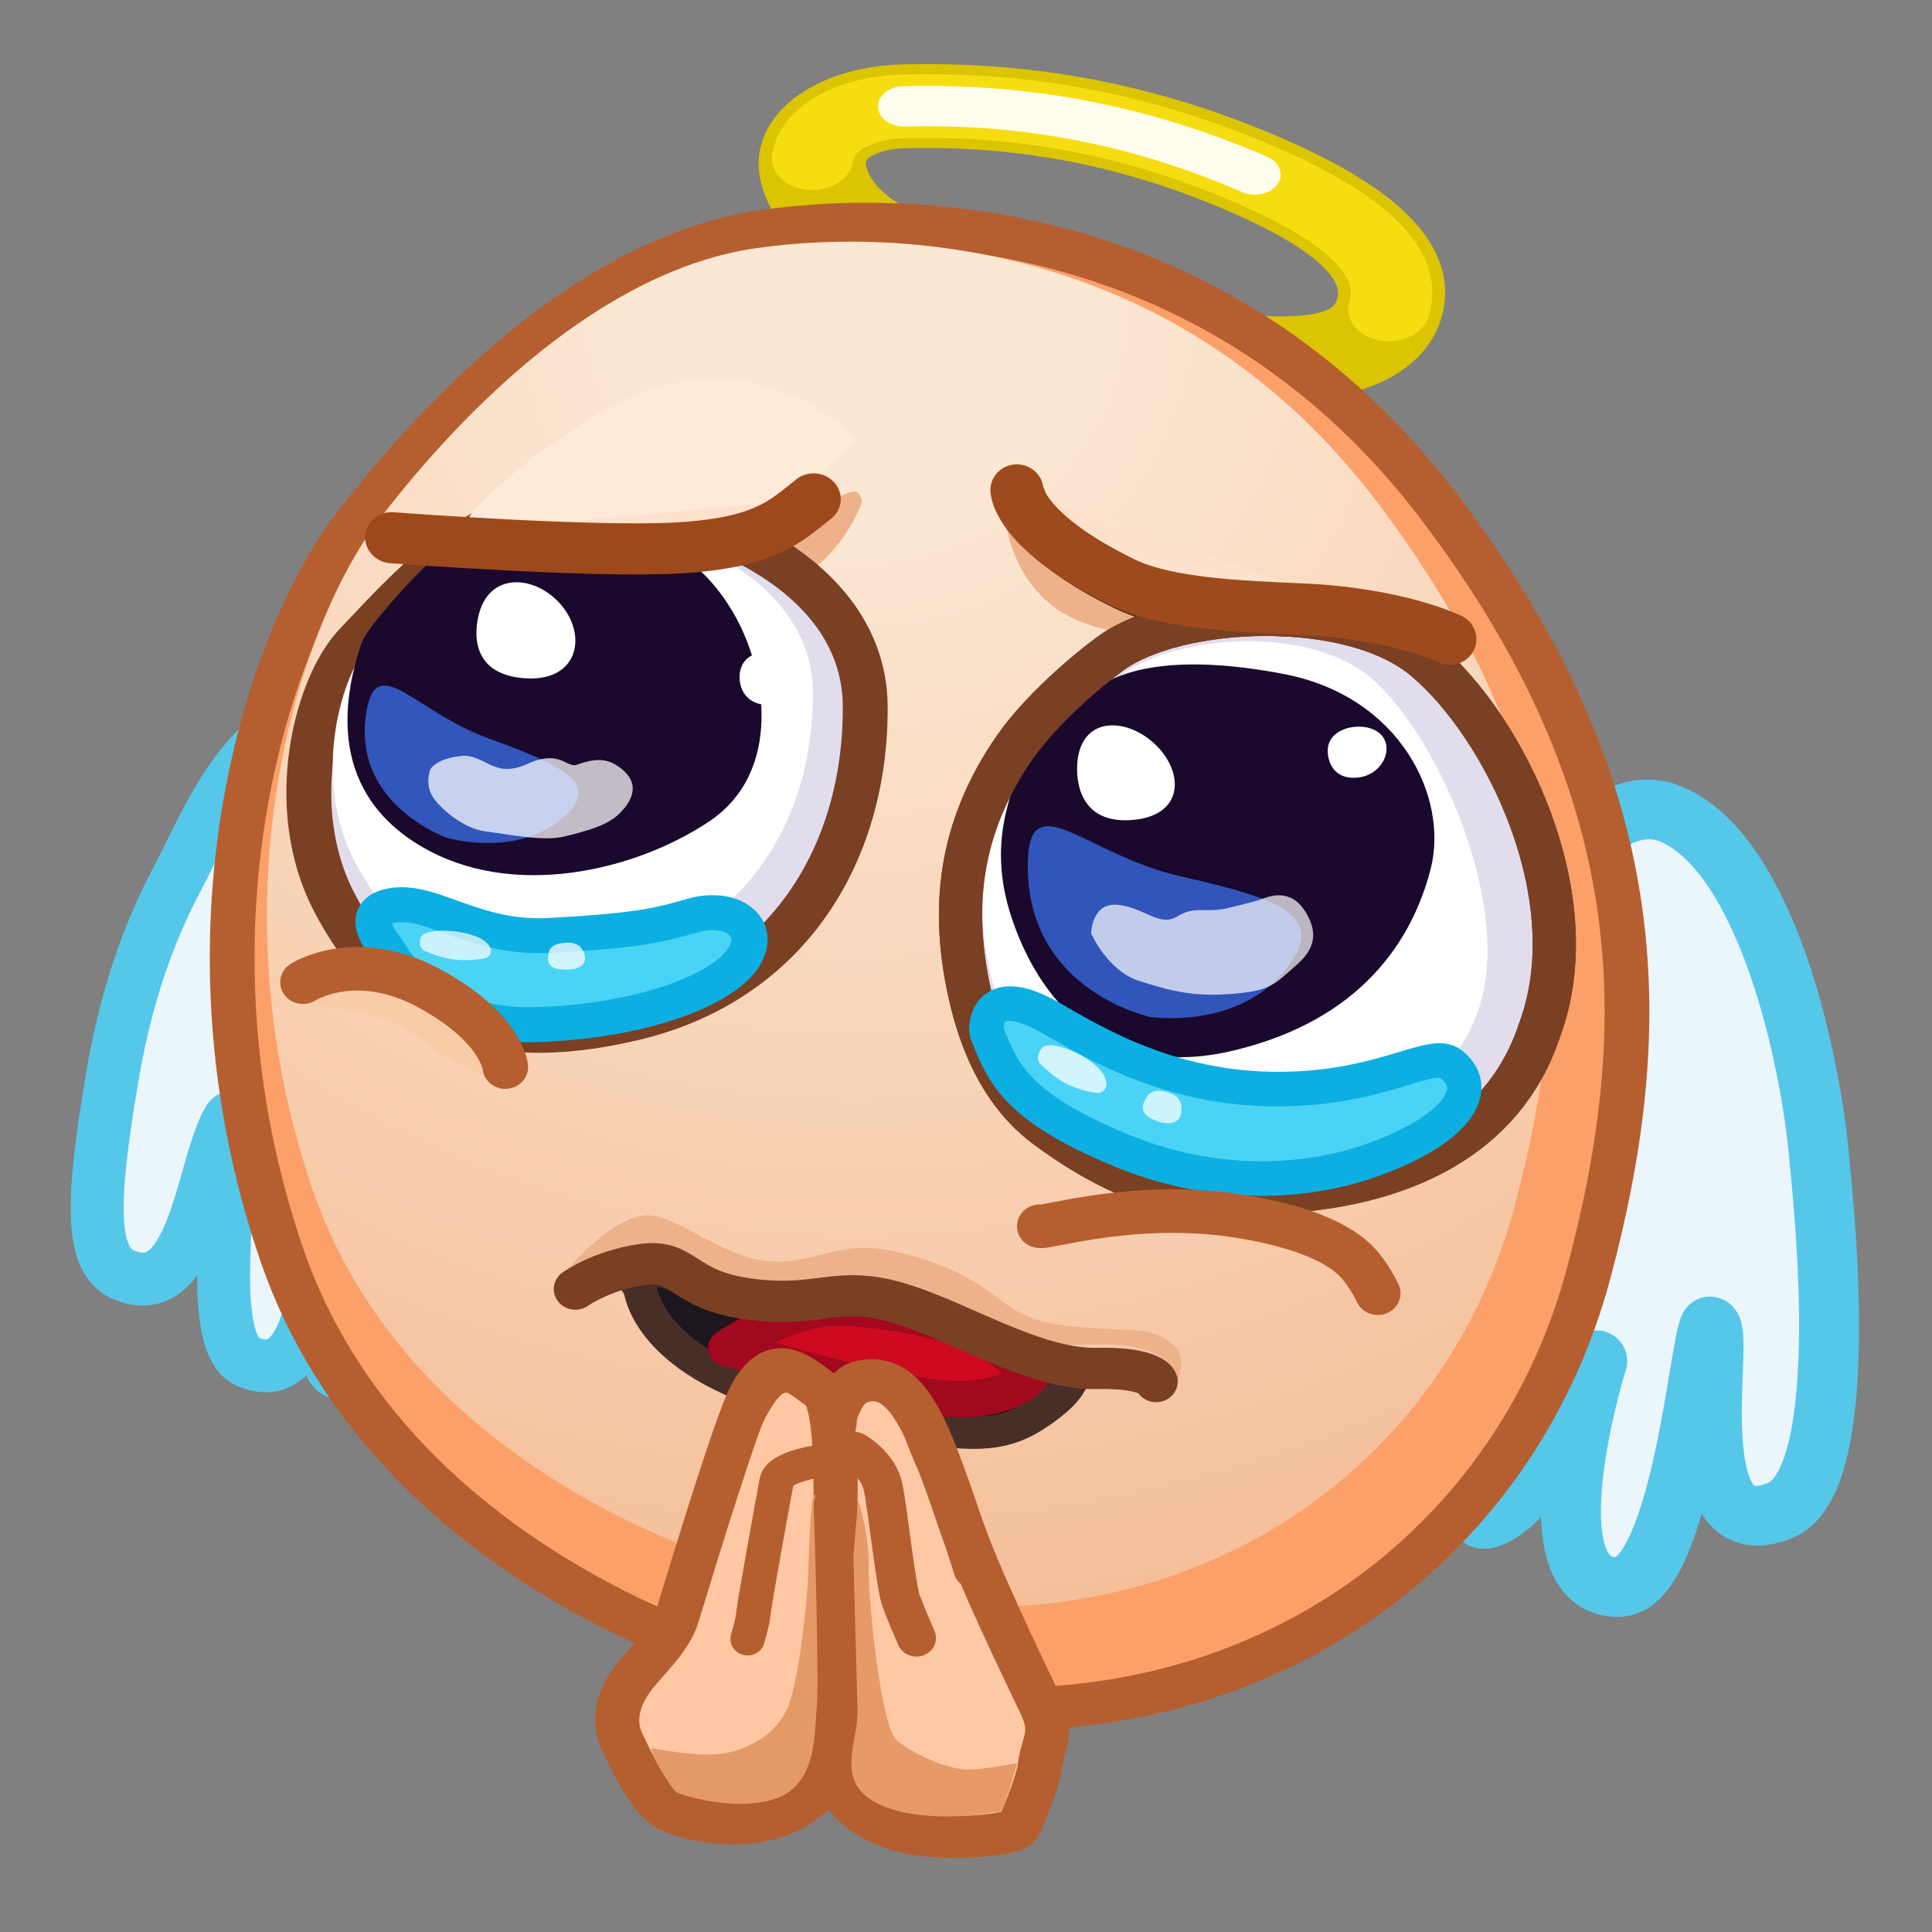 <svg xmlns="http://www.w3.org/2000/svg" xmlns:xlink="http://www.w3.org/1999/xlink" viewBox="0 0 512 512" width="512" height="512" style="width: 100%; height: 100%; transform: translate3d(0,0,0); content-visibility: visible;" preserveAspectRatio="xMidYMid meet"><rect x="0" y="0" width="512" height="512" fill="#808080" stroke="none"/><defs><clipPath id="__lottie_element_2"><rect width="512" height="512" x="0" y="0"></rect></clipPath><clipPath id="__lottie_element_7"><path d="M0,0 L512,0 L512,512 L0,512z"></path></clipPath><radialGradient id="__lottie_element_18" spreadMethod="pad" gradientUnits="userSpaceOnUse" cx="-10.837" cy="-143.941" r="418.026" fx="-10.837" fy="-143.941"><stop offset="12%" stop-color="rgb(251,231,211)"></stop><stop offset="47%" stop-color="rgb(248,209,179)"></stop><stop offset="81%" stop-color="rgb(244,186,147)"></stop></radialGradient><clipPath id="__lottie_element_61"><path d="M0,0 L512,0 L512,512 L0,512z"></path></clipPath><radialGradient id="__lottie_element_72" spreadMethod="pad" gradientUnits="userSpaceOnUse"><stop></stop><stop></stop><stop></stop></radialGradient></defs><g clip-path="url(#__lottie_element_2)"><g clip-path="url(#__lottie_element_61)" style="display: none;"><g style="display: none;"><g><path></path><path stroke-linecap="round" stroke-linejoin="round" fill-opacity="0"></path></g></g><g style="display: none;"><g><path></path><path stroke-linecap="butt" stroke-linejoin="miter" fill-opacity="0" stroke-miterlimit="4"></path></g></g><g style="display: none;"><g><path stroke-linecap="butt" stroke-linejoin="miter" fill-opacity="0" stroke-miterlimit="4"></path></g></g><g style="display: none;"><g><path stroke-linecap="round" stroke-linejoin="round" fill-opacity="0"></path></g><g><path stroke-linecap="round" stroke-linejoin="round" fill-opacity="0"></path></g></g><g style="display: none;"><g><path></path></g><g><path stroke-linecap="butt" stroke-linejoin="miter" fill-opacity="0" stroke-miterlimit="10"></path></g><g><path fill="url(#__lottie_element_72)"></path></g></g><g style="display: none;"><g><path></path><path stroke-linecap="round" stroke-linejoin="round" fill-opacity="0"></path></g><g><path></path><path stroke-linecap="round" stroke-linejoin="round" fill-opacity="0"></path></g><g><path></path></g><g><path stroke-linecap="round" stroke-linejoin="round" fill-opacity="0"></path></g></g><g style="display: none;"><g><g><path></path></g><g><path></path><path stroke-linecap="butt" stroke-linejoin="miter" fill-opacity="0" stroke-miterlimit="10"></path></g><g><path></path></g><g><path></path></g><g><path stroke-linecap="round" stroke-linejoin="round" fill-opacity="0"></path></g><g><g><path></path></g><g><path></path></g><g><path></path></g><g><path></path></g><g><path></path></g></g><g><path stroke-linecap="butt" stroke-linejoin="miter" fill-opacity="0" stroke-miterlimit="10"></path></g></g><g><g><path></path></g><g><path></path></g><g><path stroke-linecap="butt" stroke-linejoin="miter" fill-opacity="0" stroke-miterlimit="10"></path></g><g><path></path></g><g><path></path></g><g><path></path></g><g><path stroke-linecap="round" stroke-linejoin="round" fill-opacity="0"></path></g><g><g><path></path></g><g><path></path></g><g><path></path></g><g><path></path></g><g><path></path></g></g></g></g><g style="display: none;"><g><path></path><path stroke-linecap="round" stroke-linejoin="round" fill-opacity="0"></path></g><g><path></path></g><g><path></path></g></g><g style="display: none;"><g><path></path><path stroke-linecap="round" stroke-linejoin="round" fill-opacity="0"></path></g><g><path></path></g><g><path></path></g></g><g style="display: none;"><g><path></path><path stroke-linecap="butt" stroke-linejoin="miter" fill-opacity="0" stroke-miterlimit="4"></path></g></g><g style="display: none;"><g><path></path><path stroke-linecap="round" stroke-linejoin="round" fill-opacity="0"></path></g></g><g style="display: none;"><g><g><path></path></g><g><path stroke-linecap="round" stroke-linejoin="round" fill-opacity="0"></path></g></g><g><g><path></path></g><g><path></path></g><g><path stroke-linecap="round" stroke-linejoin="round" fill-opacity="0"></path></g></g></g><g style="display: none;"><g><path></path><path stroke-linecap="round" stroke-linejoin="round" fill-opacity="0"></path></g><g><path></path><path stroke-linecap="round" stroke-linejoin="round" fill-opacity="0"></path></g><g><path stroke-linecap="round" stroke-linejoin="round" fill-opacity="0"></path></g><g><path stroke-linecap="round" stroke-linejoin="round" fill-opacity="0"></path></g><g><path></path></g><g><path></path></g><g><path stroke-linecap="round" stroke-linejoin="round" fill-opacity="0"></path></g><g><path stroke-linecap="round" stroke-linejoin="round" fill-opacity="0"></path></g></g><g style="display: none;"></g><g style="display: none;"><g><path stroke-linecap="round" stroke-linejoin="round" fill-opacity="0"></path></g><g><path></path></g><g><path stroke-linecap="round" stroke-linejoin="round" fill-opacity="0"></path></g></g></g><g clip-path="url(#__lottie_element_7)" style="display: block;" transform="matrix(1,0,0,1,0,0)" opacity="1"><g style="display: block;" transform="matrix(0.905,-0.21,0.234,0.906,248.398,275.276)" opacity="1"><g opacity="1" transform="matrix(1,0,0,1,0,0)"><path fill="rgb(234,245,252)" fill-opacity="1" d=" M121.488,66.858 C121.488,66.858 68.488,105.858 76.488,137.858 C84.488,169.858 127.875,139.049 127.875,139.049 C127.875,139.049 107.401,168.807 118.098,167.549 C135.098,165.549 159.378,130.972 159.378,130.972 C159.378,130.972 123.588,189.107 148.736,194.86 C167.415,199.397 192.349,122.348 193.349,129.348 C194.349,136.348 169.318,188.962 199.138,184.155 C220.925,180.855 232.393,107.11 234.979,90.363 C239.974,61.442 242.175,2.369 218.885,-14.911 C187.885,-37.911 121.488,66.858 121.488,66.858z"></path><path stroke-linecap="round" stroke-linejoin="round" fill-opacity="0" stroke="rgb(85,199,233)" stroke-opacity="1" stroke-width="17" d=" M121.488,66.858 C121.488,66.858 68.488,105.858 76.488,137.858 C84.488,169.858 127.875,139.049 127.875,139.049 C127.875,139.049 107.401,168.807 118.098,167.549 C135.098,165.549 159.378,130.972 159.378,130.972 C159.378,130.972 123.588,189.107 148.736,194.86 C167.415,199.397 192.349,122.348 193.349,129.348 C194.349,136.348 169.318,188.962 199.138,184.155 C220.925,180.855 232.393,107.11 234.979,90.363 C239.974,61.442 242.175,2.369 218.885,-14.911 C187.885,-37.911 121.488,66.858 121.488,66.858z"></path></g></g><g style="display: block;" transform="matrix(0.825,0.013,-0.014,0.824,221.095,254.457)" opacity="1"><g opacity="1" transform="matrix(1,0,0,1,0,0)"><path fill="rgb(234,245,252)" fill-opacity="1" d=" M-155,-76 C-188,-82 -201.61,-42.031 -211.428,-22.858 C-220.622,-4.902 -227.778,16.741 -231.627,43.88 C-237.172,81.162 -237.318,99.798 -226.997,104.549 C-204.153,114.562 -202.278,72.598 -194.427,55.914 C-186.427,38.914 -203.732,124.541 -186.395,131.985 C-160.181,143.241 -164.198,79.83 -164.198,79.83 C-164.198,79.83 -165.491,129.256 -158.038,134.683 C-147.274,142.522 -122,75 -110,65 C-98,55 -49,43 -49,43 C-49,43 -122,-70 -155,-76z"></path><path stroke-linecap="butt" stroke-linejoin="miter" fill-opacity="0" stroke-miterlimit="4" stroke="rgb(85,199,233)" stroke-opacity="1" stroke-width="17" d=" M-155,-76 C-188,-82 -201.61,-42.031 -211.428,-22.858 C-220.622,-4.902 -227.778,16.741 -231.627,43.88 C-237.172,81.162 -237.318,99.798 -226.997,104.549 C-204.153,114.562 -202.278,72.598 -194.427,55.914 C-186.427,38.914 -203.732,124.541 -186.395,131.985 C-160.181,143.241 -164.198,79.83 -164.198,79.83 C-164.198,79.83 -165.491,129.256 -158.038,134.683 C-147.274,142.522 -122,75 -110,65 C-98,55 -49,43 -49,43 C-49,43 -122,-70 -155,-76z"></path></g></g><g style="display: block;" transform="matrix(1.129,-0.126,0.132,1.062,242.758,275.002)" opacity="1"><g opacity="1" transform="matrix(0.994,0.106,-0.088,0.827,-23.905,-28.306)"><path stroke-linecap="butt" stroke-linejoin="miter" fill-opacity="0" stroke-miterlimit="4" stroke="rgb(219,196,1)" stroke-opacity="1" stroke-width="25" d=" M26.303,-246.751 C16.149,-246.596 6.141,-241.322 4.902,-231.599 C4.726,-230.214 4.783,-228.277 5.256,-226.009 C6.532,-219.896 10.83,-211.387 21.725,-204.857 C43.976,-191.52 64.303,-178.785 97.565,-172.261 C117.857,-168.281 129.274,-171 134.961,-177.134 C136.938,-179.266 138.224,-181.812 138.948,-184.631 C142.777,-199.533 129.475,-213.033 108.038,-225.249 C75.748,-243.65 48.077,-247.084 26.303,-246.751z"></path></g></g><g style="display: block;" transform="matrix(1.129,-0.126,0.132,1.062,242.758,275.002)" opacity="1"><g opacity="1" transform="matrix(0.994,0.106,-0.088,0.827,-23.905,-28.306)"><path stroke-linecap="round" stroke-linejoin="round" fill-opacity="0" stroke="rgb(246,221,17)" stroke-opacity="1" stroke-width="19" d=" M138.948,-184.631 C142.777,-199.533 129.475,-213.033 108.038,-225.249 C75.748,-243.65 48.077,-247.084 26.303,-246.751 C16.149,-246.596 6.141,-241.322 4.902,-231.599"></path></g><g opacity="1" transform="matrix(0.994,0.106,-0.088,0.827,-23.905,-28.306)"><path stroke-linecap="round" stroke-linejoin="round" fill-opacity="0" stroke="rgb(255,253,237)" stroke-opacity="1" stroke-width="12" d=" M108.038,-225.249 C75.748,-243.65 48.077,-247.084 26.303,-246.751"></path></g></g><g style="display: block;" transform="matrix(1.186,0.018,-0.019,1.124,19.65,23.358)" opacity="1"><g opacity="1" transform="matrix(1,0,0,1,190.974,202.57)"><path fill="rgb(252,160,106)" fill-opacity="1" d=" M-126.729,-100.389 C-145.797,-73.221 -165.974,-3.935 -140.247,71.473 C-114.519,146.88 -27.195,177.57 25.396,176.089 C88.383,174.314 137.595,131.599 151.807,71.473 C165.974,11.536 163.751,-43.575 115.845,-108.337 C67.939,-173.098 1.02,-177.57 -36.24,-171.36 C-73.5,-165.15 -106.535,-129.161 -126.729,-100.389z"></path></g><g opacity="1" transform="matrix(1,0,0,1,190.974,202.57)"><path stroke-linecap="butt" stroke-linejoin="miter" fill-opacity="0" stroke-miterlimit="10" stroke="rgb(181,95,48)" stroke-opacity="1" stroke-width="10" d=" M-126.729,-100.389 C-145.797,-73.221 -165.974,-3.935 -140.247,71.473 C-114.519,146.88 -27.195,177.57 25.396,176.089 C88.383,174.314 137.595,131.599 151.807,71.473 C165.974,11.536 163.751,-43.575 115.845,-108.337 C67.939,-173.098 1.02,-177.57 -36.24,-171.36 C-73.5,-165.15 -106.535,-129.161 -126.729,-100.389z"></path></g><g opacity="1" transform="matrix(1,0,0,1,186.352,192.872)"><path fill="url(#__lottie_element_18)" fill-opacity="1" d=" M-116.551,-92.326 C-134.087,-67.34 -152.644,-3.619 -128.983,65.733 C-105.322,135.084 -25.011,163.309 23.356,161.947 C81.285,160.315 126.544,121.03 139.615,65.733 C152.644,10.61 150.6,-40.075 106.541,-99.635 C62.483,-159.196 0.938,-163.309 -33.329,-157.598 C-67.597,-151.887 -97.979,-118.788 -116.551,-92.326z"></path></g></g><g style="display: block;" transform="matrix(1.205,0.055,-0.058,1.153,125.762,303.688)" opacity="1"><g opacity="1" transform="matrix(1,0,0,1,85.692,44.194)"><path fill="rgb(29,22,30)" fill-opacity="1" d=" M-47.788,-13.379 C-47.788,-13.379 -45.759,4.885 -9.628,11.681 C26.504,18.476 32.768,17.892 41.93,10.406 C51.036,2.968 47.235,-0.206 48.02,1.062 C48.02,1.062 22.445,-7.432 13.919,-9.98 C5.394,-12.529 -2.726,-12.53 -7.598,-12.105 C-12.47,-11.68 -20.183,-9.132 -27.896,-12.105 C-35.61,-15.078 -43.729,-18.476 -47.383,-17.626 C-51.037,-16.777 -47.788,-13.379 -47.788,-13.379z"></path><path stroke-linecap="round" stroke-linejoin="round" fill-opacity="0" stroke="rgb(71,47,39)" stroke-opacity="1" stroke-width="7.372" d=" M-47.788,-13.379 C-47.788,-13.379 -45.759,4.885 -9.628,11.681 C26.504,18.476 32.768,17.892 41.93,10.406 C51.036,2.968 47.235,-0.206 48.02,1.062 C48.02,1.062 22.445,-7.432 13.919,-9.98 C5.394,-12.529 -2.726,-12.53 -7.598,-12.105 C-12.47,-11.68 -20.183,-9.132 -27.896,-12.105 C-35.61,-15.078 -43.729,-18.476 -47.383,-17.626 C-51.037,-16.777 -47.788,-13.379 -47.788,-13.379z"></path></g><g opacity="1" transform="matrix(1,0,0,1,91.184,43.332)"><path fill="rgb(206,10,33)" fill-opacity="1" d=" M-33.51,0.32 C-33.51,0.32 -20.209,-10.378 -7.855,-10.182 C4.499,-9.986 14.809,-7.671 20.48,-5.648 C26.152,-3.626 33.51,3.334 33.51,3.334 C33.51,3.334 28.943,10.378 13.908,9.68 C-1.126,8.982 -33.51,0.32 -33.51,0.32z"></path><path stroke-linecap="round" stroke-linejoin="round" fill-opacity="0" stroke="rgb(162,8,30)" stroke-opacity="1" stroke-width="8.425" d=" M-33.51,0.32 C-33.51,0.32 -20.209,-10.378 -7.855,-10.182 C4.499,-9.986 14.809,-7.671 20.48,-5.648 C26.152,-3.626 33.51,3.334 33.51,3.334 C33.51,3.334 28.943,10.378 13.908,9.68 C-1.126,8.982 -33.51,0.32 -33.51,0.32z"></path></g><g opacity="1" transform="matrix(1,0,0,1,89.889,29.655)"><path fill="rgb(237,178,138)" fill-opacity="1" d=" M-68.725,-1.541 C-68.725,-1.541 -57.738,-17.045 -49.51,-15.48 C-41.282,-13.914 -31.371,-4.867 -20.525,-6.432 C-9.679,-7.997 -6.686,-13.28 10.519,-8.193 C27.724,-3.106 26.976,4.133 41.188,5.307 C55.401,6.48 60.45,3.937 66.06,9.024 C68.726,11.441 66.995,17.046 66.995,17.046 C66.995,17.046 66.059,8.828 51.659,9.219 C41.564,9.494 35.203,11.567 23.608,4.915 C12.014,-1.737 6.591,-4.084 -3.507,-2.519 C-13.606,-0.954 -21.834,1.786 -29.501,-1.344 C-35.21,-3.675 -42.218,-5.258 -48.95,-5.65 C-55.682,-6.041 -68.725,-1.541 -68.725,-1.541z"></path></g><g opacity="1" transform="matrix(1,0,0,1,87.928,35.295)"><path stroke-linecap="round" stroke-linejoin="round" fill-opacity="0" stroke="rgb(122,64,35)" stroke-opacity="1" stroke-width="9.478" d=" M-64.233,-3.531 C-64.233,-3.531 -58.549,-8.203 -49.618,-9.902 C-40.687,-11.601 -40.831,-4.526 -26.479,-3.106 C-8.683,-1.346 -6.795,-8.603 11.683,-2.257 C23.881,1.932 38.882,10.061 51.062,9.212 C63.241,8.362 64.233,11.601 64.233,11.601"></path></g></g><g style="display: block;" transform="matrix(1.205,0.055,-0.058,1.153,52.906,79.199)" opacity="1"><g opacity="1" transform="matrix(0.944,-0.108,0.11,0.958,5.316,30.618)"><g opacity="1" transform="matrix(1,0,0,1,229.257,53.563)"><path fill="rgb(237,178,138)" fill-opacity="1" d=" M-48.948,-23.067 C-48.948,-23.067 -49.311,-7.083 -37.142,1.817 C-24.973,10.716 4.268,11.805 17.708,14.348 C31.149,16.891 49.311,23.067 49.311,21.795 C49.311,20.524 41.501,12.169 41.501,12.169 C41.501,12.169 -4.995,3.632 -10.443,1.089 C-15.892,-1.454 -37.687,-12.713 -40.048,-15.619 C-42.409,-18.525 -48.948,-23.067 -48.948,-23.067z"></path></g><g opacity="1" transform="matrix(1,0,0,1,233.192,126.907)"><path fill="rgb(226,221,237)" fill-opacity="1" d=" M-68.275,19.255 C-71.787,-2.352 -68.529,-21.81 -54.055,-40.434 C-47.612,-48.602 -37.172,-56.779 -30.609,-61.092 C-14.404,-71.676 26.035,-70.815 42.007,-54.647 C59.175,-37.581 75.921,4.222 62.241,35.045 C51.9,60.936 27.306,68.11 7.788,69.293 C-11.729,70.476 -28.193,72.081 -52.785,50.716 C-62.029,42.688 -66.368,30.985 -68.275,19.255z"></path><path stroke-linecap="butt" stroke-linejoin="miter" fill-opacity="0" stroke-miterlimit="10" stroke="rgb(122,64,35)" stroke-opacity="1" stroke-width="10" d=" M-68.275,19.255 C-71.787,-2.352 -68.529,-21.81 -54.055,-40.434 C-47.612,-48.602 -37.172,-56.779 -30.609,-61.092 C-14.404,-71.676 26.035,-70.815 42.007,-54.647 C59.175,-37.581 75.921,4.222 62.241,35.045 C51.9,60.936 27.306,68.11 7.788,69.293 C-11.729,70.476 -28.193,72.081 -52.785,50.716 C-62.029,42.688 -66.368,30.985 -68.275,19.255z"></path></g><g opacity="1" transform="matrix(1,0,0,1,228.524,123.885)"><path fill="rgb(255,255,255)" fill-opacity="1" d=" M-58.784,16.127 C-61.683,-2.357 -57.824,-19.665 -44.877,-34.478 C-38.988,-41.217 -29.902,-48.492 -24.46,-52.356 C-11.514,-61.55 20.853,-62.572 34.795,-47.248 C48.738,-31.924 61.684,6.385 54.215,29.37 C46.746,52.356 23.84,58.996 7.408,60.018 C-9.024,61.039 -25.457,62.572 -45.873,43.672 C-53.531,36.583 -57.195,26.26 -58.784,16.127z"></path></g><g opacity="1" transform="matrix(1,0,0,1,232.194,47.976)"><path fill="rgb(252,226,204)" fill-opacity="1" d=" M-47.526,-20.476 C-47.526,-20.476 -47.984,-10.891 -24.911,2.596 C-13.257,9.409 9.813,10.416 20.397,12.064 C38.663,14.908 47.984,20.476 47.984,20.476"></path></g><g opacity="1" transform="matrix(1,0,0,1,232.194,47.976)"><path stroke-linecap="round" stroke-linejoin="round" fill-opacity="0" stroke="rgb(94,49,27)" stroke-opacity="1" stroke-width="11" d=" M-47.526,-20.476 C-47.526,-20.476 -47.984,-10.891 -24.911,2.596 C-13.257,9.409 9.813,10.416 20.397,12.064 C38.663,14.908 47.984,20.476 47.984,20.476"></path></g><g opacity="1" transform="matrix(1,0,0,1,0.239,-0.673)"><g opacity="1" transform="matrix(1,0,0,1,224.543,117.445)"><path fill="rgb(26,9,45)" fill-opacity="1" d=" M-43.47,-28.094 C-47.724,-18.908 -53.524,-7.394 -49.384,9.758 C-44.466,30.133 -30.458,50.567 -0.295,45.244 C29.868,39.921 42.879,21.587 48.202,5.027 C53.525,-11.533 44.062,-36.373 17.448,-43.47 C-9.167,-50.567 -20.762,-45.931 -25.136,-43.47 C-34.599,-38.147 -41.839,-31.616 -43.47,-28.094z"></path></g><g opacity="1" transform="matrix(1,0,0,1,207.141,92.535)"><path fill="rgb(255,255,255)" fill-opacity="1" d=" M-14.142,-1.044 C-14.918,3.426 -14.837,13.837 -2.811,13.837 C9.215,13.837 10.438,3.88 4.424,-3.338 C-1.589,-10.557 -12.263,-11.872 -14.142,-1.044z"></path></g><g opacity="1" transform="matrix(1,0,0,1,263.688,91.925)"><path fill="rgb(255,255,255)" fill-opacity="1" d=" M-12.728,0.308 C-13.11,2.51 -12.559,7.777 -6.635,7.777 C-0.712,7.777 2.678,1.436 -0.284,-2.119 C-3.246,-5.675 -11.802,-5.025 -12.728,0.308z"></path></g><g opacity="1" transform="matrix(1,0,0,1,213.876,126.315)"><path fill="rgb(49,85,186)" fill-opacity="1" d=" M-8.099,27.142 C-8.099,27.142 -35.315,19.478 -34.096,-9.36 C-33.164,-31.401 -21.031,-12.547 0.994,-5.848 C23.019,0.852 35.315,5.665 23.203,18.533 C11.09,31.401 -8.099,27.142 -8.099,27.142z"></path></g><g opacity="0.7" transform="matrix(1,0,0,1,235.594,129.346)"><path fill="rgb(255,255,255)" fill-opacity="1" d=" M-42.218,3.31 C-42.218,3.31 -41.587,-4.113 -35.54,-3.032 C-29.492,-1.952 -26.291,2.964 -22.008,0.587 C-17.724,-1.79 -15.413,0.41 -9.87,-0.67 C-4.326,-1.751 -4.406,-1.582 -1.44,-2.501 C2.23,-3.536 5.475,-2.599 7.491,1.29 C9.507,5.179 10.302,9.55 4.758,13.871 C-0.785,18.193 -1.422,19.803 -11.798,19.854 C-21.4,19.923 -27.508,17.042 -31.729,15.419 C-39.036,12.61 -42.218,3.31 -42.218,3.31z"></path></g></g><g opacity="1" transform="matrix(1,0,0,1,233.192,126.907)"><path stroke-linecap="butt" stroke-linejoin="miter" fill-opacity="0" stroke-miterlimit="10" stroke="rgb(122,64,35)" stroke-opacity="1" stroke-width="10" d=" M-68.275,19.255 C-71.787,-2.352 -68.529,-21.81 -54.055,-40.434 C-47.612,-48.602 -37.172,-56.779 -30.609,-61.092 C-14.404,-71.676 26.035,-70.815 42.007,-54.647 C59.175,-37.581 75.921,4.222 62.241,35.045 C51.9,60.936 27.306,68.11 7.788,69.293 C-11.729,70.476 -28.193,72.081 -52.785,50.716 C-62.029,42.688 -66.368,30.985 -68.275,19.255z"></path></g></g><g opacity="1" transform="matrix(0.986,0.043,-0.032,0.976,3.093,3.058)"><g opacity="1" transform="matrix(1,0,0,1,133.722,41.394)"><path fill="rgb(237,178,138)" fill-opacity="1" d=" M13.713,-9.989 C13.713,-9.989 10.625,1.998 2.089,7.81 C-6.447,13.622 -13.894,11.624 -13.894,11.624 C-13.894,11.624 -14.076,2.906 -12.804,1.998 C-11.533,1.09 -0.999,-4.177 1.726,-6.175 C4.45,-8.173 11.17,-13.622 12.623,-12.532 C14.076,-11.442 13.713,-9.989 13.713,-9.989z"></path></g><g opacity="1" transform="matrix(1,0,0,1,90.025,101.18)"><path fill="rgb(226,221,237)" fill-opacity="1" d=" M-52.079,-26.615 C-59.885,-16.364 -65.025,12.726 -52.079,34.303 C-37.885,57.96 -17.184,67.423 16.527,55.594 C50.239,43.765 65.025,11.828 62.067,-22.475 C59.11,-56.778 14.161,-67.423 -7.13,-63.874 C-28.422,-60.326 -43.236,-38.227 -52.079,-26.615z"></path></g><g opacity="1" transform="matrix(1,0,0,1,90.025,101.18)"><path stroke-linecap="butt" stroke-linejoin="miter" fill-opacity="0" stroke-miterlimit="10" stroke="rgb(122,64,35)" stroke-opacity="1" stroke-width="10" d=" M-52.079,-26.615 C-59.885,-16.364 -65.025,12.726 -52.079,34.303 C-37.885,57.96 -17.184,67.423 16.527,55.594 C50.239,43.765 65.025,11.828 62.067,-22.475 C59.11,-56.778 14.161,-67.423 -7.13,-63.874 C-28.422,-60.326 -43.236,-38.227 -52.079,-26.615z"></path></g><g opacity="1" transform="matrix(1,0,0,1,86.652,95.9)"><path fill="rgb(255,255,255)" fill-opacity="1" d=" M-44.943,-22.933 C-51.68,-14.101 -56.115,10.966 -44.943,29.557 C-32.693,49.941 -14.831,58.094 14.262,47.902 C43.355,37.709 56.116,10.192 53.564,-19.365 C51.012,-48.922 12.22,-58.094 -6.154,-55.037 C-24.528,-51.979 -37.311,-32.938 -44.943,-22.933z"></path></g><g opacity="1" transform="matrix(1,0,0,1,0,0)"><path fill="rgb(255,234,216)" fill-opacity="1" d=" M94.77,10.77 C82.4,17.54 57.2,42.37 60.532,44.789 C63.864,47.208 104.126,43.896 116.093,41.614 C128.06,39.332 145.335,16.402 145.335,16.402 C145.335,16.402 122.915,-4.633 94.77,10.77z"></path></g><g opacity="1" transform="matrix(1,0,0,1,90.374,40.123)"><path fill="rgb(252,226,204)" fill-opacity="1" d=" M-46.428,8.871 C-46.428,8.871 -1.458,8.316 17.467,5.358 C36.393,2.401 40.514,-2.957 46.428,-8.871"></path></g><g opacity="1" transform="matrix(1,0,0,1,90.374,40.123)"><path stroke-linecap="round" stroke-linejoin="round" fill-opacity="0" stroke="rgb(94,49,27)" stroke-opacity="1" stroke-width="11" d=" M-46.428,8.871 C-46.428,8.871 -1.458,8.316 17.467,5.358 C36.393,2.401 40.514,-2.957 46.428,-8.871"></path></g><g opacity="1" transform="matrix(1,0,0,1,1.276,-0.554)"><g opacity="1" transform="matrix(1,0,0,1,83.782,86.986)"><path fill="rgb(26,9,45)" fill-opacity="1" d=" M-45.836,-12.42 C-49.385,2.366 -49.976,23.657 -28.684,34.303 C-7.393,44.949 19.222,35.486 34.599,22.475 C49.976,9.463 44.653,-14.194 35.782,-27.206 C26.91,-40.217 16.264,-43.766 0.887,-44.357 C-14.49,-44.949 -27.502,-37.852 -32.233,-32.529 C-36.965,-27.206 -45.125,-15.384 -45.836,-12.42z"></path></g><g opacity="1" transform="matrix(1,0,0,1,79.418,65.765)"><path fill="rgb(255,255,255)" fill-opacity="1" d=" M-15.982,-0.453 C-16.754,3.766 -17.014,13.971 -5.042,13.971 C6.929,13.971 8.473,3.354 2.487,-3.459 C-3.499,-10.273 -14.111,-10.674 -15.982,-0.453z"></path></g><g opacity="1" transform="matrix(1,0,0,1,128.832,74.424)"><path fill="rgb(255,255,255)" fill-opacity="1" d=" M-6.38,-1.087 C-6.762,1.115 -6.011,6.617 -0.087,6.617 C5.836,6.617 6.763,0.494 3.801,-3.061 C0.839,-6.617 -5.454,-6.42 -6.38,-1.087z"></path></g><g opacity="1" transform="matrix(1,0,0,1,66.927,98.782)"><path fill="rgb(50,86,187)" fill-opacity="1" d=" M-6.34,19.91 C-6.34,19.91 -27.675,14.275 -26.733,-6.877 C-26.013,-23.044 -16.495,-9.209 0.77,-4.284 C18.035,0.64 27.675,4.177 18.188,13.61 C8.701,23.043 -6.34,19.91 -6.34,19.91z"></path></g><g opacity="0.73" transform="matrix(1,0,0,1,86.773,101.292)"><path fill="rgb(255,255,255)" fill-opacity="1" d=" M-31.271,1.756 C-31.271,1.756 -30.337,-1.011 -24.399,-2.115 C-19.405,-2.901 -16.906,2.7 -9.805,-1.567 C-2.705,-5.834 -0.933,-1.086 1.333,-2.475 C5.104,-4.272 7.386,-4.388 9.867,-3.139 C14.159,-0.831 15.587,2.716 11.977,7.591 C9.392,11.24 4.523,12.925 -0.129,14.632 C-4.781,16.338 -12.378,15.313 -17.764,15.099 C-23.151,14.886 -28.364,10.37 -29.71,8.715 C-32.423,5.668 -31.271,1.756 -31.271,1.756z"></path></g></g></g></g><g style="display: block;" transform="matrix(1.108,0.233,-0.259,1.122,93.575,156.268)" opacity="1"><g opacity="1" transform="matrix(1,0,0,1,224.932,73.327)"><path fill="rgb(74,211,244)" fill-opacity="1" d=" M-57.073,-3.647 C-57.703,-4.593 -60.03,-14.884 -44.061,-10.153 C-35.689,-7.672 -15.082,0.493 10.349,-4.238 C35.781,-8.97 45.045,-21.194 50.568,-18.433 C60.031,-13.701 53.524,-2.463 36.372,7.591 C24.244,14.701 3.845,21.194 -20.996,16.463 C-45.836,11.731 -51.159,5.224 -57.073,-3.647z"></path><path stroke-linecap="round" stroke-linejoin="round" fill-opacity="0" stroke="rgb(12,175,226)" stroke-opacity="1" stroke-width="8" d=" M-57.073,-3.647 C-57.703,-4.593 -60.03,-14.884 -44.061,-10.153 C-35.689,-7.672 -15.082,0.493 10.349,-4.238 C35.781,-8.97 45.045,-21.194 50.568,-18.433 C60.031,-13.701 53.524,-2.463 36.372,7.591 C24.244,14.701 3.845,21.194 -20.996,16.463 C-45.836,11.731 -51.159,5.224 -57.073,-3.647z"></path></g><g opacity="0.749" transform="matrix(1,0,0,1,189.516,73.553)"><path fill="rgb(255,255,255)" fill-opacity="1" d=" M-7.663,-3.549 C-5.096,-4.898 1.872,-3.548 5.686,-1.096 C9.501,1.356 8.967,4.519 6.231,4.624 C-0.852,4.897 -4.394,2.718 -7.663,0.811 C-9.501,-0.261 -8.575,-3.07 -7.663,-3.549z"></path></g><g opacity="0.72" transform="matrix(1,0,0,1,211.524,78.329)"><path fill="rgb(255,255,255)" fill-opacity="1" d=" M-3.96,-0.975 C-3.96,-0.975 -5.227,1.949 -1.901,2.924 C1.425,3.898 5.227,3.509 4.91,0.196 C4.593,-3.118 2.217,-3.898 -0.792,-3.703 C-3.802,-3.508 -3.96,-0.975 -3.96,-0.975z"></path></g></g><g style="display: block;" transform="matrix(1.172,-0.263,0.275,1.127,64.651,224.317)" opacity="1"><g opacity="0.998" transform="matrix(1,0,0,1,63.563,39.517)"><path fill="rgb(74,211,244)" fill-opacity="1" d=" M-38.24,-9.463 C-38.24,-9.463 -43.563,-19.517 -34.691,-18.926 C-25.82,-18.334 -19.026,-7.25 -2.672,-4.385 C15.39,-1.22 20.757,-1.115 28.931,-1.66 C37.958,-2.262 43.563,4.413 37.649,10.327 C31.734,16.241 13.215,19.517 -10.443,14.786 C-34.1,10.054 -38.24,-9.463 -38.24,-9.463z"></path><path stroke-linecap="round" stroke-linejoin="round" fill-opacity="0" stroke="rgb(12,175,226)" stroke-opacity="1" stroke-width="8" d=" M-38.24,-9.463 C-38.24,-9.463 -43.563,-19.517 -34.691,-18.926 C-25.82,-18.334 -19.026,-7.25 -2.672,-4.385 C15.39,-1.22 20.757,-1.115 28.931,-1.66 C37.958,-2.262 43.563,4.413 37.649,10.327 C31.734,16.241 13.215,19.517 -10.443,14.786 C-34.1,10.054 -38.24,-9.463 -38.24,-9.463z"></path></g><g opacity="0.71" transform="matrix(1,0,0,1,40.22,32.41)"><path fill="rgb(255,255,255)" fill-opacity="1" d=" M-6.464,-3.791 C-4.058,-4.731 2.031,-2.927 5.212,-0.45 C8.393,2.027 7.638,4.73 5.191,4.574 C-1.144,4.169 -4.106,1.953 -6.85,-0.001 C-8.393,-1.1 -7.319,-3.457 -6.464,-3.791z"></path></g><g opacity="0.749" transform="matrix(1,0,0,1,62.765,40.788)"><path fill="rgb(255,255,255)" fill-opacity="1" d=" M-3.212,-1.271 C-3.212,-1.271 -4.599,1.157 -1.722,2.305 C1.155,3.454 4.577,3.459 4.588,0.549 C4.599,-2.361 2.55,-3.254 -0.149,-3.357 C-2.847,-3.46 -3.212,-1.271 -3.212,-1.271z"></path></g></g><g style="display: block;" transform="matrix(0.969,-0.078,0.087,1.001,246.511,293.368)" opacity="1"><g opacity="0" transform="matrix(0.97,0,0,0.97,3,-2)"><path fill="rgb(251,230,210)" fill-opacity="1" d=" M142.47,-103.188 C100.758,-130.63 50.859,-131.625 27.933,-101.188 C8.535,-75.436 9.718,-49.181 11.927,-66.968 C14.123,-84.647 46.863,-151.683 133.481,-110.038 C169.414,-92.762 172.956,-68.372 169.368,-39.186 C165.676,-9.16 141.929,12.537 154.353,-2.422 C178.853,-31.922 180.47,-78.188 142.47,-103.188z"></path><path stroke-linecap="butt" stroke-linejoin="miter" fill-opacity="0" stroke-miterlimit="4" stroke="rgb(196,96,51)" stroke-opacity="1" stroke-width="13" d=" M142.47,-103.188 C100.758,-130.63 50.859,-131.625 27.933,-101.188 C8.535,-75.436 9.718,-49.181 11.927,-66.968 C14.123,-84.647 46.863,-151.683 133.481,-110.038 C169.414,-92.762 172.956,-68.372 169.368,-39.186 C165.676,-9.16 141.929,12.537 154.353,-2.422 C178.853,-31.922 180.47,-78.188 142.47,-103.188z"></path></g></g><g style="display: none;"><g><path></path><path stroke-linecap="round" stroke-linejoin="round" fill-opacity="0"></path></g></g><g style="display: block;" transform="matrix(1.205,0.055,-0.058,1.153,52.906,79.199)" opacity="1"><g opacity="1" transform="matrix(0.964,-0.11,0.112,0.98,0.338,28.668)"><g opacity="1" transform="matrix(1,0,0,1,232.194,47.976)"><path fill="rgb(252,226,204)" fill-opacity="1" d=" M-47.526,-20.476 C-47.526,-20.476 -47.984,-10.891 -24.911,2.596 C-13.257,9.409 9.813,10.416 20.397,12.064 C38.663,14.908 47.984,20.476 47.984,20.476"></path></g><g opacity="1" transform="matrix(1,0,0,1,232.194,47.976)"><path stroke-linecap="round" stroke-linejoin="round" fill-opacity="0" stroke="rgb(158,74,28)" stroke-opacity="1" stroke-width="12" d=" M-47.526,-20.476 C-47.526,-20.476 -47.984,-10.891 -24.911,2.596 C-13.257,9.409 9.813,10.416 20.397,12.064 C38.663,14.908 47.984,20.476 47.984,20.476"></path></g></g><g opacity="1" transform="matrix(0.986,0.043,-0.032,0.976,3.093,3.058)"><g opacity="1" transform="matrix(1,0,0,1,0,0)"><path fill="rgb(255,234,216)" fill-opacity="1" d=" M94.77,10.77 C82.4,17.54 57.2,42.37 60.532,44.789 C63.864,47.208 104.126,43.896 116.093,41.614 C128.06,39.332 145.335,16.402 145.335,16.402 C145.335,16.402 122.915,-4.633 94.77,10.77z"></path></g><g opacity="1" transform="matrix(1,0,0,1,90.374,40.123)"><path fill="rgb(252,226,204)" fill-opacity="1" d=" M-46.428,8.871 C-46.428,8.871 -1.458,8.316 17.467,5.358 C36.393,2.401 40.514,-2.957 46.428,-8.871"></path></g><g opacity="1" transform="matrix(1,0,0,1,90.374,40.123)"><path stroke-linecap="round" stroke-linejoin="round" fill-opacity="0" stroke="rgb(158,73,27)" stroke-opacity="1" stroke-width="12" d=" M-46.428,8.871 C-46.428,8.871 -1.458,8.316 17.467,5.358 C36.393,2.401 40.514,-2.957 46.428,-8.871"></path></g></g></g><g style="display: block;" transform="matrix(1.298,0.078,-0.074,1.232,140.105,326.038)" opacity="1"><g opacity="1" transform="matrix(1,0,0,1,86.597,75.334)"><path fill="rgb(255,200,164)" fill-opacity="1" d=" M23.88,33.46 C24.331,26.808 26.592,25.992 23.184,19.504 C18.69,10.928 9.124,-7.05 4.926,-17.806 C-2.949,-37.909 -7.699,-50.641 -17.626,-47.032 C-23.915,-44.707 -26.275,-16.476 -24.595,-8.075 C-22.915,0.326 -23.383,15.79 -20.863,25.871 C-18.342,35.952 -17.834,44.454 -4.793,48.304 C3.705,50.812 18.422,48.211 20.102,46.531 C20.7,45.933 23.615,36.694 23.88,33.46z"></path><path stroke-linecap="round" stroke-linejoin="round" fill-opacity="0" stroke="rgb(181,95,48)" stroke-opacity="1" stroke-width="9" d=" M23.88,33.46 C24.331,26.808 26.592,25.992 23.184,19.504 C18.69,10.928 9.124,-7.05 4.926,-17.806 C-2.949,-37.909 -7.699,-50.641 -17.626,-47.032 C-23.915,-44.707 -26.275,-16.476 -24.595,-8.075 C-22.915,0.326 -23.383,15.79 -20.863,25.871 C-18.342,35.952 -17.834,44.454 -4.793,48.304 C3.705,50.812 18.422,48.211 20.102,46.531 C20.7,45.933 23.615,36.694 23.88,33.46z"></path></g><g opacity="1" transform="matrix(1,0,0,1,46.61,74.984)"><path fill="rgb(255,200,163)" fill-opacity="1" d=" M-21.365,33.413 C-24.11,28.136 -22.088,22.369 -18.485,17.661 C-16.099,14.258 -12.696,10.401 -11.629,5.673 C-8.688,-7.348 -1.89,-36.679 0.361,-42.052 C4.752,-52.5 9.753,-47.829 14.794,-44.468 C19.835,-41.108 19.208,-6.525 20.048,0.195 C20.888,6.916 24.058,35.26 18.701,41.649 C9.777,52.293 -4.422,49.771 -9.869,48.069 C-14.228,46.708 -17.746,40.369 -21.365,33.413z"></path><path stroke-linecap="round" stroke-linejoin="round" fill-opacity="0" stroke="rgb(181,95,48)" stroke-opacity="1" stroke-width="9" d=" M-21.365,33.413 C-24.11,28.136 -22.088,22.369 -18.485,17.661 C-16.099,14.258 -12.696,10.401 -11.629,5.673 C-8.688,-7.348 -1.89,-36.679 0.361,-42.052 C4.752,-52.5 9.753,-47.829 14.794,-44.468 C19.835,-41.108 19.208,-6.525 20.048,0.195 C20.888,6.916 24.058,35.26 18.701,41.649 C9.777,52.293 -4.422,49.771 -9.869,48.069 C-14.228,46.708 -17.746,40.369 -21.365,33.413z"></path></g><g opacity="1" transform="matrix(1,0,0,1,56.127,65.047)"><path stroke-linecap="round" stroke-linejoin="round" fill-opacity="0" stroke="rgb(181,95,48)" stroke-opacity="1" stroke-width="7" d=" M6.285,-19.411 C6.285,-19.411 -2.197,-17.791 -2.617,-14.43 C-3.037,-11.07 -5.577,11.317 -5.712,13.88 C-5.738,15.977 -6.607,19.757 -6.607,19.757"></path></g><g opacity="1" transform="matrix(1,0,0,1,76.408,62.697)"><path stroke-linecap="round" stroke-linejoin="round" fill-opacity="0" stroke="rgb(181,95,48)" stroke-opacity="1" stroke-width="8" d=" M-7.437,-19.684 C-7.437,-19.684 -2.396,-17.164 -1.136,-12.123 C0.124,-7.083 2.68,9.161 3.94,12.101 C5.2,15.041 7.437,19.684 7.437,19.684"></path></g><g opacity="1" transform="matrix(1,0,0,1,48.493,86.331)"><path fill="rgb(228,154,104)" fill-opacity="1" d=" M12.607,-14.08 C12.607,-14.08 12.341,6.712 9.798,13.25 C7.255,19.788 0.924,22.399 -2.055,23.188 C-7.244,24.605 -16.304,23.096 -17.03,23.096 C-17.757,23.096 -15.484,26.971 -14.576,28.243 C-13.668,29.514 -12.396,31.694 -11.488,32.238 C-10.58,32.783 1.407,35.871 9.217,32.057 C17.027,28.243 15.757,17.164 15.938,11.896 C16.12,6.629 13.038,-29.372 12.856,-31.007 C12.675,-32.641 13.508,-33.323 12.781,-33.323 C12.055,-33.323 12.607,-14.08 12.607,-14.08z"></path></g><g opacity="1" transform="matrix(1,0,0,1,86.679,88.101)"><path fill="rgb(229,154,104)" fill-opacity="1" d=" M-16.346,-34.464 C-16.346,-34.464 -13.622,-27.381 -13.349,-20.025 C-13.077,-12.669 -8.896,13.703 -5.626,16.427 C-2.357,19.152 4.924,21.845 8.465,21.845 C12.007,21.845 19.198,19.778 19.198,19.778 C19.198,19.778 17.164,30.104 16.347,30.376 C15.529,30.649 1.09,34.463 -8.445,30.376 C-17.981,26.29 -13.349,17.3 -13.894,10.762 C-14.439,4.223 -16.618,-21.659 -16.618,-22.749 C-16.618,-23.839 -16.346,-34.464 -16.346,-34.464z"></path></g><g opacity="1" transform="matrix(1,0,0,1,0,0)"><path stroke-linecap="round" stroke-linejoin="round" fill-opacity="0" stroke="rgb(181,95,48)" stroke-opacity="1" stroke-width="8" d=" M94.568,66.945 C94.568,66.945 88.477,49.981 85.144,43.404 C81.733,36.673 80.104,27.997 72.664,28.154 C64.616,28.324 65.087,37.387 65.087,37.387"></path></g><g opacity="1" transform="matrix(1,0,0,1,0,0)"><path stroke-linecap="round" stroke-linejoin="round" fill-opacity="0" stroke="rgb(181,95,48)" stroke-opacity="1" stroke-width="7" d=" M61.828,32.362 C61.828,32.362 61.012,26.289 52.99,28.222 C48.347,29.341 44.544,42.623 41.789,52.496 C38.969,62.604 36.054,76.406 36.054,76.406"></path></g></g><g style="display: block;" transform="matrix(1,0,0,1,256,256)" opacity="1"></g><g style="display: block;" transform="matrix(1.205,0.055,-0.058,1.153,52.099,220.546)" opacity="1"><g opacity="1" transform="matrix(1,0,0,1,226.811,83.868)"><path stroke-linecap="round" stroke-linejoin="round" fill-opacity="0" stroke="rgb(181,95,48)" stroke-opacity="1" stroke-width="10" d=" M-37.457,-2.333 C-35.88,-1.939 -16.342,-9.496 6.702,-6.67 C25.163,-4.407 31.148,0.821 33.514,3.581 C35.88,6.341 37.457,9.496 37.457,9.496"></path></g><g opacity="1" transform="matrix(1,0,0,1,0,0)"><path fill="rgb(247,204,167)" fill-opacity="1" d=" M43.349,33.244 C36.002,32.536 25.196,38.1 25.196,38.1 C25.196,38.1 40.721,39.339 45.883,41.765 C52.168,44.718 63.309,54.586 67.76,52.11 C72.211,49.634 69.923,51.722 65.376,45.753 C60.829,39.784 48.094,33.701 43.349,33.244z"></path></g><g opacity="1" transform="matrix(1,0,0,1,47.671,37.815)"><path stroke-linecap="round" stroke-linejoin="round" fill-opacity="0" stroke="rgb(181,95,48)" stroke-opacity="1" stroke-width="10" d=" M-22.671,-4.535 C-22.671,-4.535 -11.632,-12.815 4.928,-4.535 C21.488,3.745 22.671,12.815 22.671,12.815"></path></g></g></g><g style="display: block;" transform="matrix(1,0,0,1,256,256)" opacity="1"></g></g></svg>